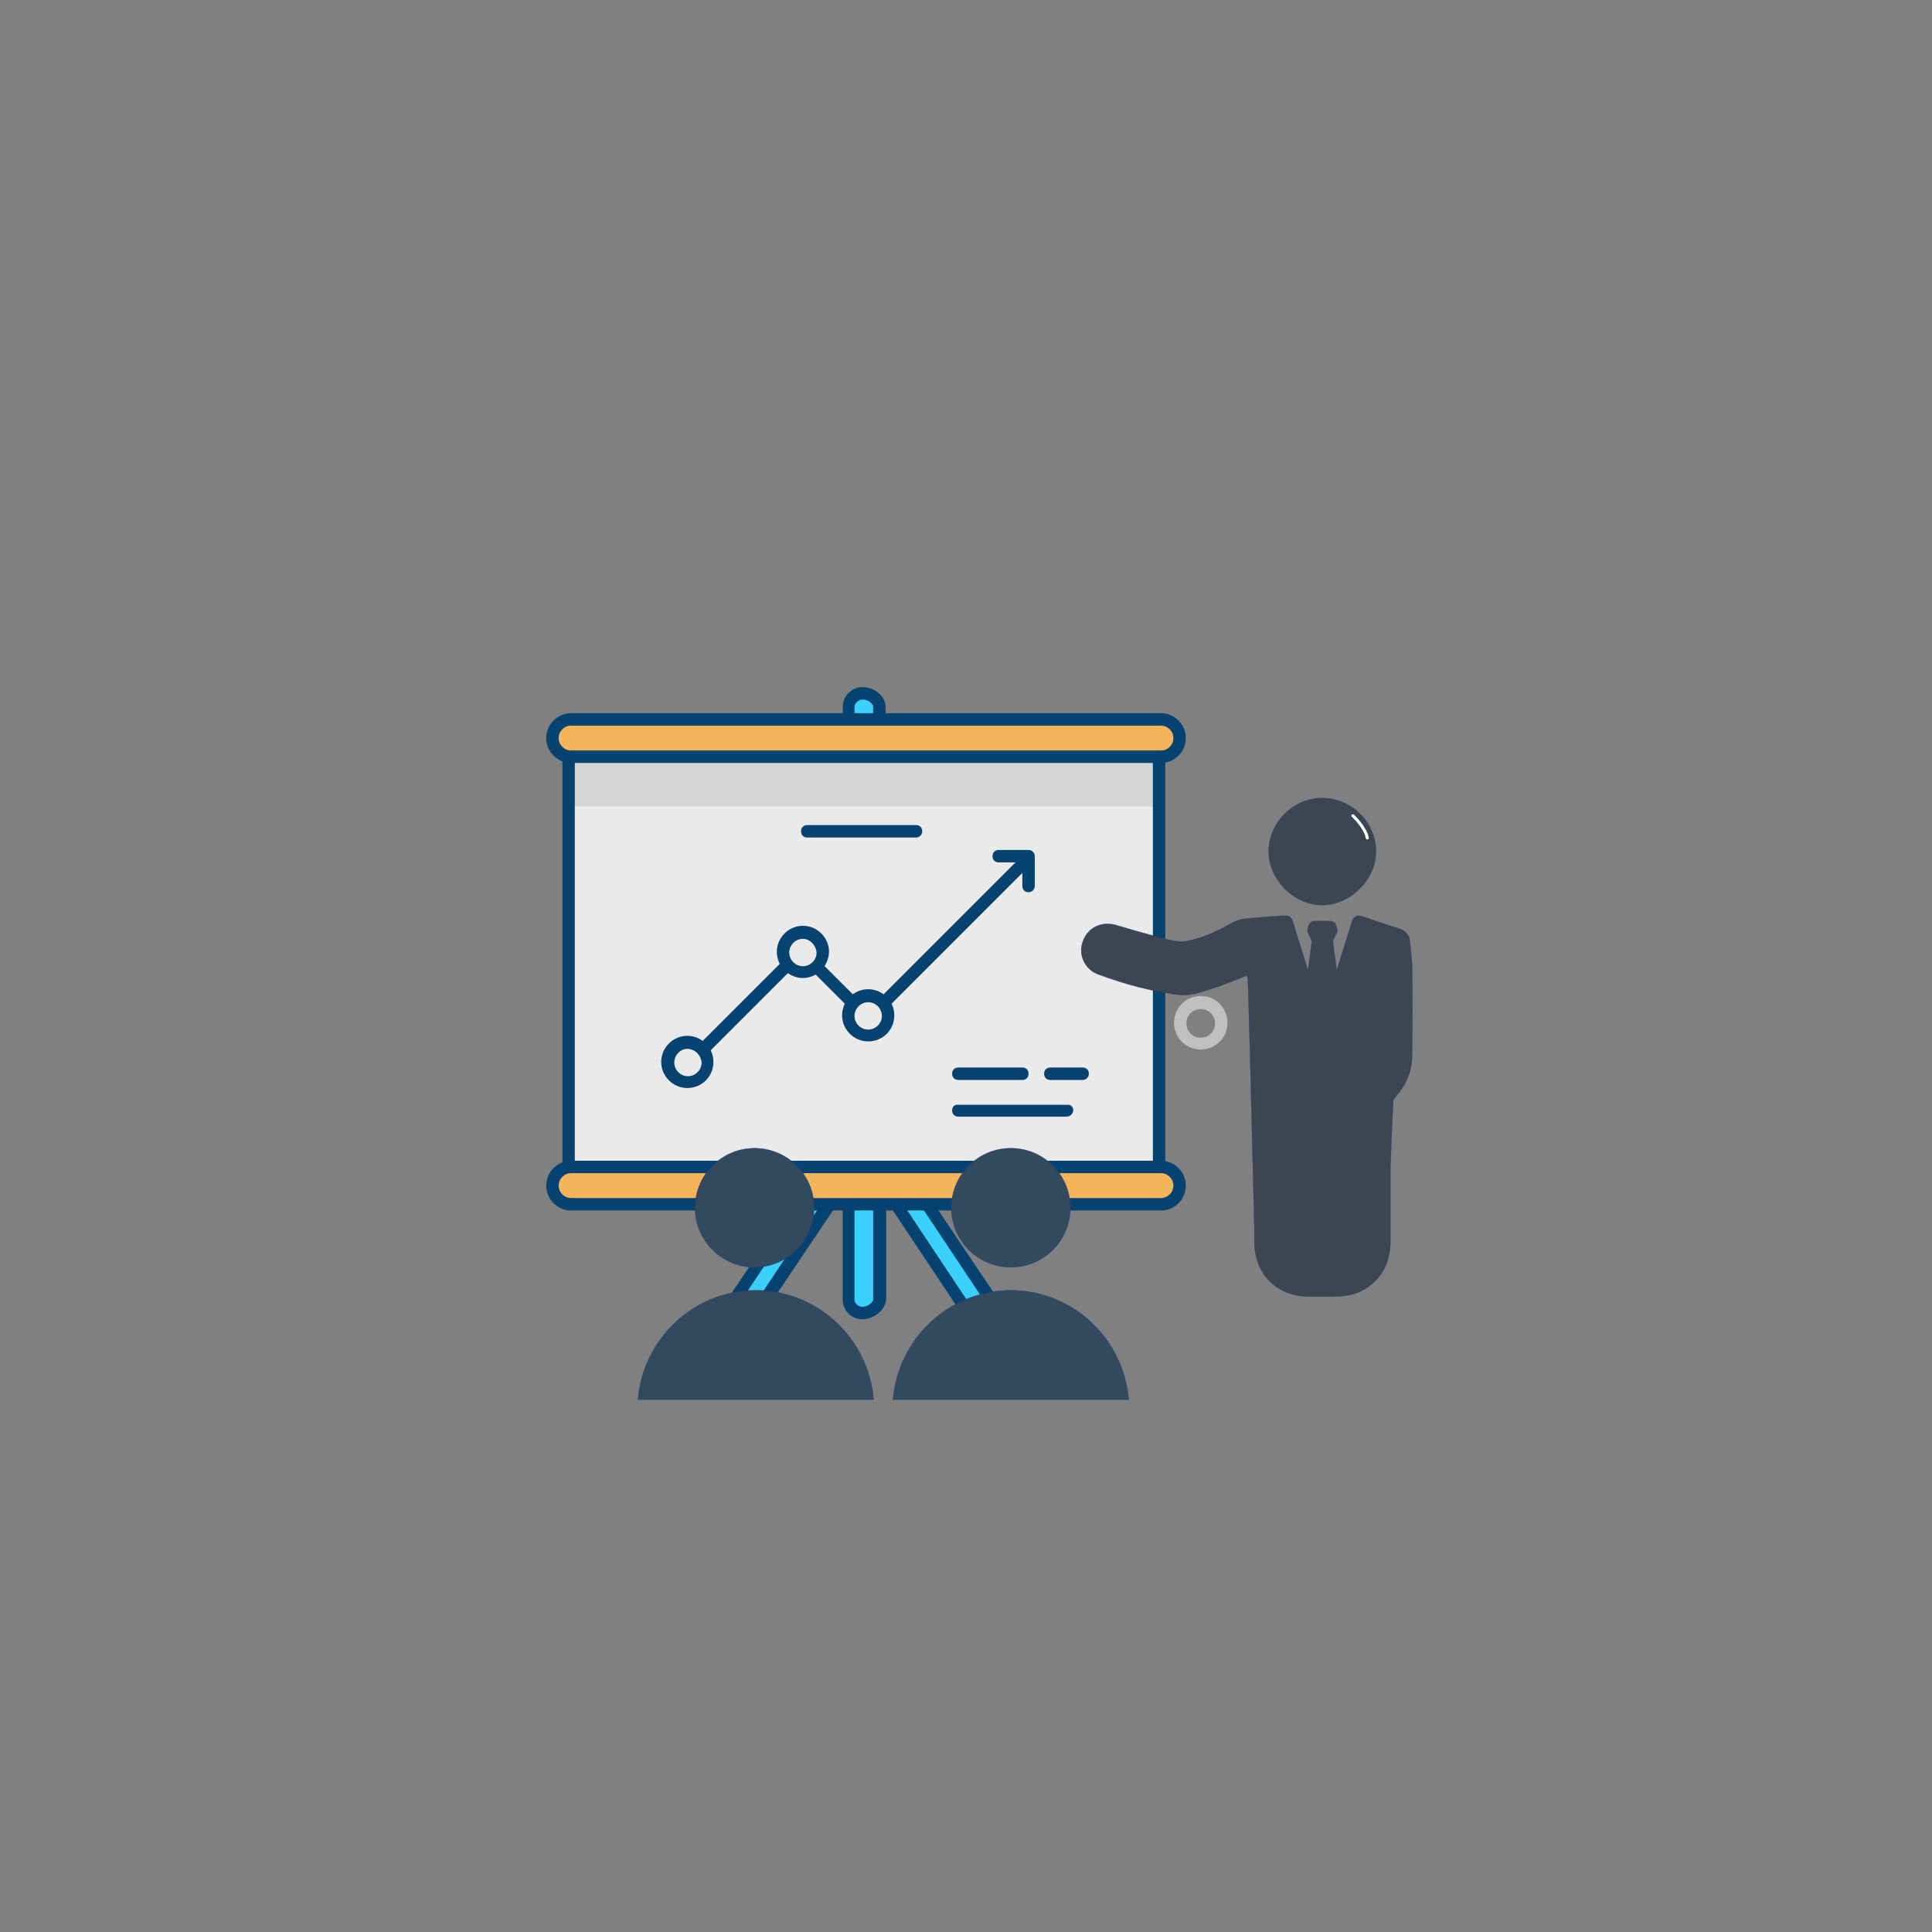 <?xml version="1.0" encoding="UTF-8" standalone="no"?>
<!-- Created with Inkscape (http://www.inkscape.org/) -->

<svg
   xmlns:dc="http://purl.org/dc/elements/1.1/"
   xmlns:cc="http://creativecommons.org/ns#"
   xmlns:rdf="http://www.w3.org/1999/02/22-rdf-syntax-ns#"
   xmlns:svg="http://www.w3.org/2000/svg"
   xmlns="http://www.w3.org/2000/svg"
   xmlns:sodipodi="http://sodipodi.sourceforge.net/DTD/sodipodi-0.dtd"
   xmlns:inkscape="http://www.inkscape.org/namespaces/inkscape"
   width="10mm"
   height="10mm"
   viewBox="0 0 35.433 35.433"
   id="svg6558"
   version="1.1"
   inkscape:version="0.91 r13725"
   sodipodi:docname="Training.svg">
  <rect x="0" y="0" width="35.433" height="35.433" fill="#808080" stroke="none"/>
  <defs
     id="defs6560" />
  <sodipodi:namedview
     id="base"
     pagecolor="#ffffff"
     bordercolor="#666666"
     borderopacity="1.0"
     inkscape:pageopacity="0.0"
     inkscape:pageshadow="2"
     inkscape:zoom="5.6"
     inkscape:cx="17.844033"
     inkscape:cy="28.832559"
     inkscape:document-units="px"
     inkscape:current-layer="layer1"
     showgrid="false"
     inkscape:window-width="727"
     inkscape:window-height="662"
     inkscape:window-x="2"
     inkscape:window-y="0"
     inkscape:window-maximized="0" />
  <g
     inkscape:label="Layer 1"
     inkscape:groupmode="layer"
     id="layer1"
     transform="translate(0,-1016.929)">
    <g
       id="g6258"
       transform="translate(-104.144,953.301)">
      <g
         id="g4821"
         transform="matrix(0.114,0,0,0.114,108.243,8.586)">
        <g
           style="fill-rule:evenodd;stroke:#242c88;stroke-width:0.022;stroke-miterlimit:4;stroke-dasharray:none;stroke-opacity:1"
           id="g9296"
           transform="translate(-396.869,318.056)">
          <path
             id="path9233"
             d="m 499.486,276.308 c -1.2,0 -2.2,1 -2.2,2.2 l 0,95.3 c 0,1.2 1,2.2 2.2,2.2 1.2,0 2.2,-1 2.2,-2.2 l 0,-95.3 c 0.1,-1.2 -0.9,-2.2 -2.2,-2.2 z m -7.5,77.9 -12.1,18.1 c -0.8,0.8 -0.8,2.2 0,3 0.8,0.8 2.2,0.8 3,0 l 12.1,-18.1 c 0.8,-0.8 0.8,-2.2 0,-3 -0.8,-0.8 -2.2,-0.8 -3,0 z m 27.2,18.1 -12.1,-18.1 c -0.8,-0.8 -2.2,-0.8 -3,0 -0.8,0.8 -0.8,2.2 0,3 l 12.1,18.1 c 0.8,0.8 2.2,0.8 3,0 0.8,-0.8 0.8,-2.2 0,-3 z"
             class="st1"
             inkscape:connector-curvature="0"
             style="fill:#3ad0f9;stroke-width:0;stroke-miterlimit:4;stroke-dasharray:none" />
          <path
             id="path9235"
             d="m 499.686,377.008 c -1.8,0 -3.2,-1.4 -3.2,-3.2 l 0,-16.6 c -0.1,0.2 -0.3,0.5 -0.5,0.7 l -12.1,18 c 0,0.1 -0.1,0.1 -0.1,0.2 -0.6,0.6 -1.4,0.9 -2.2,0.9 l 0,0 c -0.8,0 -1.6,-0.3 -2.2,-0.9 -0.6,-0.6 -0.9,-1.4 -0.9,-2.2 0,-0.8 0.3,-1.6 0.8,-2.1 l 12.1,-18 c 0,-0.1 0.1,-0.1 0.1,-0.2 1.2,-1.2 3.3,-1.2 4.4,0 0.2,0.2 0.4,0.5 0.6,0.8 l 0,-75.9 c 0,-1.8 1.5,-3.2 3.2,-3.2 1.8,0 3.7,1.4 3.7,3.2 l 0,75.1 c 0,0 0,0 0.1,-0.1 1.2,-1.2 3.3,-1.2 4.4,0 0,0 0.1,0.1 0.1,0.2 l 12.1,18 c 1.1,1.2 1.1,3.2 -0.1,4.4 -1.2,1.2 -3.3,1.2 -4.4,0 0,0 -0.1,-0.1 -0.1,-0.2 l -12,-18 0,15.8 c -0.1,1.9 -2.1,3.3 -3.8,3.3 z m 0,-99.7 c -0.7,0 -1.3,0.6 -1.3,1.2 l 0,95.3 c 0,0.7 0.6,1.2 1.3,1.2 0.8,0 1.7,-0.7 1.7,-1.2 l 0,-95.3 c 0,-0.6 -0.9,-1.2 -1.7,-1.2 z m 17.3,97.4 c 0.4,0.4 1.1,0.4 1.6,-0.1 0.4,-0.4 0.4,-1.2 0,-1.6 0,0 -0.1,-0.1 -0.1,-0.1 l -12,-18 c -0.4,-0.4 -1.1,-0.4 -1.5,0.1 -0.2,0.2 -0.3,0.5 -0.3,0.8 0,0.3 0.1,0.6 0.3,0.8 0,0 0.1,0.1 0.1,0.2 l 11.9,17.9 z m -24.1,-19.8 -12,18 c 0,0.1 -0.1,0.1 -0.1,0.1 -0.2,0.2 -0.3,0.5 -0.3,0.8 0,0.3 0.1,0.6 0.3,0.8 0.2,0.2 0.5,0.3 0.8,0.3 l 0,0 c 0.3,0 0.5,-0.1 0.7,-0.3 l 12,-18 c 0,-0.1 0.1,-0.1 0.1,-0.2 0.2,-0.2 0.3,-0.5 0.3,-0.8 0,-0.3 -0.1,-0.6 -0.3,-0.8 -0.4,-0.3 -1.1,-0.3 -1.5,0.1 z"
             class="st2"
             inkscape:connector-curvature="0"
             style="fill:#074370;stroke-width:0;stroke-miterlimit:4;stroke-dasharray:none" />
          <path
             id="path9237"
             d="m 547.386,286.708 0,65.5 -94.9,0 0,-65.5 94.9,0 z"
             class="st3"
             inkscape:connector-curvature="0"
             style="fill:#eaeaea;stroke-width:0;stroke-miterlimit:4;stroke-dasharray:none" />
          <path
             id="path9239"
             d="m 547.786,286.508 0,8 -95,0 0,-8 95,0 z"
             class="st4"
             inkscape:connector-curvature="0"
             style="fill:#d4d6d6;stroke-width:0;stroke-miterlimit:4;stroke-dasharray:none" />
          <path
             id="path9241"
             d="m 547.786,352.108 -95,0 c -1.6,0 -3,1.3 -3,3 0,1.6 1.3,3 3,3 l 94.9,0 c 1.6,0 3,-1.3 3,-3 0,-1.6 -1.3,-3 -2.9,-3 z m -95,-65.4 94.9,0 c 1.6,0 3,-1.3 3,-3 0,-1.6 -1.3,-3 -3,-3 l -94.9,0 c -1.6,0 -3,1.3 -3,3 0,1.6 1.4,3 3,3 z"
             class="st5"
             inkscape:connector-curvature="0"
             style="fill:#f4b459;stroke-width:0;stroke-miterlimit:4;stroke-dasharray:none" />
          <path
             id="path9243"
             d="m 547.786,287.508 -95,0 c -2.2,0 -4,-1.8 -4,-4 0,-2.2 1.8,-4 4,-4 l 94.9,0 c 2.2,0 4,1.8 4,4 0,2.2 -1.8,4 -3.9,4 z m -95,-6 c -1.1,0 -2,0.9 -2,2 0,1.1 0.9,2 2,2 l 94.9,0 c 1.1,0 2,-0.9 2,-2 0,-1.1 -0.9,-2 -2,-2 l -94.9,0 z"
             class="st2"
             inkscape:connector-curvature="0"
             style="fill:#074370;stroke-width:0;stroke-miterlimit:4;stroke-dasharray:none" />
          <path
             id="path9245"
             d="m 452.386,353.108 c -0.6,0 -1,-0.4 -1,-1 l 0,-65.4 c 0,-0.6 0.4,-1 1,-1 0.6,0 1,0.4 1,1 l 0,65.5 c 0,0.5 -0.4,0.9 -1,0.9 z"
             class="st2"
             inkscape:connector-curvature="0"
             style="fill:#074370;stroke-width:0;stroke-miterlimit:4;stroke-dasharray:none" />
          <path
             id="path9247"
             d="m 547.386,353.108 c -0.6,0 -1,-0.4 -1,-1 l 0,-65.4 c 0,-0.6 0.4,-1 1,-1 0.6,0 1,0.4 1,1 l 0,65.5 c 0,0.5 -0.4,0.9 -1,0.9 z"
             class="st2"
             inkscape:connector-curvature="0"
             style="fill:#074370;stroke-width:0;stroke-miterlimit:4;stroke-dasharray:none" />
          <path
             id="path9253"
             d="m 471.886,336.708 c -0.3,0 -0.5,-0.1 -0.7,-0.3 -0.4,-0.4 -0.4,-1 0,-1.4 l 17.9,-17.9 c 0.4,-0.4 1,-0.4 1.4,0 l 10.1,10.1 24.1,-24.1 c 0.4,-0.4 1,-0.4 1.4,0 0.4,0.4 0.4,1 0,1.4 l -24.8,24.8 c -0.4,0.4 -1,0.4 -1.4,0 l -10.1,-10.1 -17.2,17.2 c -0.2,0.2 -0.4,0.3 -0.7,0.3 z"
             class="st2"
             inkscape:connector-curvature="0"
             style="fill:#074370;stroke-width:0;stroke-miterlimit:4;stroke-dasharray:none" />
          <path
             id="path9255"
             d="m 526.386,308.308 0,0 c -0.6,0 -1,-0.4 -1,-1 l 0,-3.8 -3.8,0 c -0.6,0 -1,-0.4 -1,-1 0,-0.6 0.4,-1 1,-1 l 4.8,0 c 0.3,0 0.5,0.1 0.7,0.3 0.2,0.2 0.3,0.4 0.3,0.7 l 0,4.8 c 0,0.5 -0.4,1 -1,1 z"
             class="st2"
             inkscape:connector-curvature="0"
             style="fill:#074370;stroke-width:0;stroke-miterlimit:4;stroke-dasharray:none" />
          <circle
             id="circle9257"
             r="3.2"
             cy="318.008"
             cx="490.086"
             class="st3"
             style="fill:#eaeaea;stroke-width:0;stroke-miterlimit:4;stroke-dasharray:none" />
          <path
             id="path9259"
             d="m 490.086,322.108 c -2.3,0 -4.2,-1.9 -4.2,-4.2 0,-2.3 1.9,-4.2 4.2,-4.2 2.3,0 4.2,1.9 4.2,4.2 -0.1,2.4 -2,4.2 -4.2,4.2 z m 0,-6.3 c -1.2,0 -2.2,1 -2.2,2.2 0,1.2 1,2.2 2.2,2.2 1.2,0 2.2,-1 2.2,-2.2 -0.1,-1.2 -1.1,-2.2 -2.2,-2.2 z"
             class="st2"
             inkscape:connector-curvature="0"
             style="fill:#074370;stroke-width:0;stroke-miterlimit:4;stroke-dasharray:none" />
          <circle
             id="circle9261"
             r="3.2"
             cy="335.708"
             cx="471.486"
             class="st3"
             style="fill:#eaeaea;stroke-width:0;stroke-miterlimit:4;stroke-dasharray:none" />
          <path
             id="path9263"
             d="m 471.486,339.808 c -2.3,0 -4.2,-1.9 -4.2,-4.2 0,-2.3 1.9,-4.2 4.2,-4.2 2.3,0 4.2,1.9 4.2,4.2 0,2.4 -1.9,4.2 -4.2,4.2 z m 0,-6.3 c -1.1,0 -2.1,1 -2.1,2.2 0,1.2 1,2.2 2.2,2.2 1.2,0 2.2,-1 2.2,-2.2 -0.1,-1.2 -1.1,-2.2 -2.3,-2.2 z"
             class="st2"
             inkscape:connector-curvature="0"
             style="fill:#074370;stroke-width:0;stroke-miterlimit:4;stroke-dasharray:none" />
          <circle
             id="circle9265"
             r="3.2"
             cy="328.208"
             cx="500.586"
             class="st3"
             style="fill:#eaeaea;stroke-width:0;stroke-miterlimit:4;stroke-dasharray:none" />
          <path
             id="path9267"
             d="m 500.586,332.308 c -2.3,0 -4.2,-1.9 -4.2,-4.2 0,-2.3 1.9,-4.2 4.2,-4.2 2.3,0 4.2,1.9 4.2,4.2 0,2.4 -1.9,4.2 -4.2,4.2 z m 0,-6.3 c -1.2,0 -2.2,1 -2.2,2.2 0,1.2 1,2.2 2.2,2.2 1.2,0 2.2,-1 2.2,-2.2 0,-1.2 -1,-2.2 -2.2,-2.2 z"
             class="st2"
             inkscape:connector-curvature="0"
             style="fill:#074370;stroke-width:0;stroke-miterlimit:4;stroke-dasharray:none" />
          <path
             id="path9269"
             d="m 525.386,338.508 -10.3,0 c -0.6,0 -1,-0.4 -1,-1 0,-0.6 0.4,-1 1,-1 l 10.3,0 c 0.6,0 1,0.4 1,1 0,0.6 -0.4,1 -1,1 z"
             class="st2"
             inkscape:connector-curvature="0"
             style="fill:#074370;stroke-width:0;stroke-miterlimit:4;stroke-dasharray:none" />
          <path
             id="path9271"
             d="m 535.086,338.508 -5.2,0 c -0.6,0 -1,-0.4 -1,-1 0,-0.6 0.4,-1 1,-1 l 5.2,0 c 0.6,0 1,0.4 1,1 0,0.6 -0.5,1 -1,1 z"
             class="st2"
             inkscape:connector-curvature="0"
             style="fill:#074370;stroke-width:0;stroke-miterlimit:4;stroke-dasharray:none" />
          <path
             id="path9273"
             d="m 532.486,344.408 -17.4,0 c -0.6,0 -1,-0.4 -1,-1 0,-0.6 0.4,-1 1,-0.9 l 17.5,0 c 0.6,-0.1 1,0.4 1,0.9 -0.1,0.6 -0.5,1 -1.1,1 z"
             class="st2"
             inkscape:connector-curvature="0"
             style="fill:#074370;stroke-width:0;stroke-miterlimit:4;stroke-dasharray:none" />
          <path
             id="path9275"
             d="m 508.286,299.508 -17.5,0 c -0.6,0 -1,-0.4 -1,-1 0,-0.6 0.4,-1 1,-1 l 17.5,0 c 0.6,0 1,0.4 1,1 0,0.6 -0.5,1 -1,1 z"
             class="st2"
             inkscape:connector-curvature="0"
             style="fill:#074370;stroke-width:0;stroke-miterlimit:4;stroke-dasharray:none" />
          <path
             id="path9279"
             d="m 554.086,333.608 c -2.4,0 -4.3,-1.9 -4.3,-4.3 0,-2.4 1.9,-4.3 4.3,-4.3 2.4,0 4.3,1.9 4.3,4.3 0,2.4 -1.9,4.3 -4.3,4.3 z m 0,-6.5 c -1.3,0 -2.3,1 -2.3,2.3 0,1.3 1,2.3 2.3,2.3 1.3,0 2.3,-1 2.3,-2.3 0,-1.3 -1,-2.3 -2.3,-2.3 z"
             class="st6"
             inkscape:connector-curvature="0"
             style="opacity:0.5;fill:#ffffff;stroke-width:0;stroke-miterlimit:4;stroke-dasharray:none" />
          <path
             id="path9287"
             d="m 547.786,359.508 -95,0 c -2.2,0 -4,-1.8 -4,-4 0,-2.2 1.8,-4 4,-4 l 94.9,0 c 2.2,0 4,1.8 4,4 0,2.2 -1.8,4 -3.9,4 z m -95,-6 c -1.1,0 -2,0.9 -2,2 0,1.1 0.9,2 2,2 l 94.9,0 c 1.1,0 2,-0.9 2,-2 0,-1.1 -0.9,-2 -2,-2 l -94.9,0 z"
             class="st2"
             inkscape:connector-curvature="0"
             style="fill:#074370;stroke-width:0;stroke-miterlimit:4;stroke-dasharray:none" />
        </g>
        <g
           style="fill-rule:evenodd;stroke:#242c88;stroke-width:0.022;stroke-miterlimit:4;stroke-dasharray:none;stroke-opacity:1"
           id="g9174"
           transform="matrix(2.45,0,0,2.45,35.189,549.745)">
          <g
             id="g9373"
             transform="translate(2.04,11.951)">
            <path
               style="fill:#3b4652;fill-rule:evenodd;stroke:#242c88;stroke-width:0.014;stroke-miterlimit:4;stroke-dasharray:none;stroke-opacity:1"
               inkscape:connector-curvature="0"
               d="m 39.959,22.778 c 0.193,-0.838 0.853,-1.38 1.68,-1.38 0.195,0 0.394,0.03 0.594,0.089 1.31,0.389 2.388,0.689 3.392,0.944 0.481,0.123 0.852,0.156 1.153,0.106 1.132,-0.189 2.133,-0.693 2.963,-1.161 0.209,-0.118 0.535,-0.268 0.898,-0.31 0.475,-0.055 0.959,-0.09 1.426,-0.124 0.316,-0.023 0.641,-0.047 0.961,-0.076 0.093,-0.009 0.179,-0.006 0.258,0.005 0.08,-0.014 0.132,-0.014 0.174,-0.003 0.143,0.039 0.25,0.137 0.318,0.289 0.013,0.029 0.025,0.059 0.034,0.088 0.014,0.04 0.127,0.403 0.342,1.095 0.209,0.673 0.474,1.523 0.658,2.106 l 0.056,-0.419 c 0.028,-0.211 0.056,-0.419 0.081,-0.613 0.02,-0.149 0.038,-0.288 0.054,-0.411 l 0.003,-0.025 c 6.13e-4,-0.023 0.004,-0.044 0.007,-0.063 l 0.026,-0.209 c 0.011,-0.084 0.018,-0.147 0.022,-0.18 -0.032,-0.075 -0.063,-0.146 -0.096,-0.219 l -0.012,-0.029 c -0.018,-0.044 -0.04,-0.091 -0.059,-0.132 l -0.037,-0.059 -0.001,-0.008 c -0.039,-0.074 -0.084,-0.165 -0.084,-0.283 0,-0.046 0.086,-0.318 0.142,-0.413 l -0.002,-10e-4 c 0.075,-0.111 0.173,-0.137 0.206,-0.145 l 0.036,-0.009 0.039,0 c 0.035,-0.011 0.063,-0.011 0.075,-0.011 0.076,-0.003 0.249,-0.003 0.488,-0.003 0.239,0 0.411,0 0.479,0.003 0.018,0 0.048,0 0.083,0.011 l 0.053,0.003 0.022,0.006 c 0.031,0.008 0.123,0.031 0.197,0.132 0.016,0.019 0.031,0.048 0.08,0.184 0.059,0.163 0.069,0.204 0.069,0.242 0,0.117 -0.045,0.208 -0.084,0.283 l -0.039,0.068 c -0.019,0.041 -0.041,0.089 -0.059,0.132 l -0.012,0.029 c -0.033,0.073 -0.064,0.144 -0.096,0.219 0.004,0.036 0.012,0.098 0.022,0.18 l 0.026,0.211 c 0.004,0.019 0.007,0.041 0.007,0.063 0.037,0.287 0.087,0.665 0.138,1.049 l 0.056,0.419 c 0.184,-0.583 0.448,-1.433 0.658,-2.106 0.215,-0.692 0.328,-1.055 0.342,-1.094 0.039,-0.115 0.087,-0.199 0.151,-0.263 0.058,-0.057 0.126,-0.097 0.203,-0.117 0.021,-0.006 0.044,-0.009 0.07,-0.009 0.11,0 0.313,0.056 0.68,0.186 0.084,0.03 0.165,0.06 0.235,0.086 0.076,0.028 0.139,0.051 0.181,0.065 0.509,0.173 1.008,0.341 1.507,0.495 0.016,0.005 0.031,0.011 0.047,0.014 l 0.02,0.006 c 0.598,0.184 0.704,0.621 0.713,0.866 0.003,0.091 0.031,0.348 0.059,0.597 0.036,0.329 0.074,0.669 0.078,0.821 0.041,1.854 0.042,3.877 0.001,6.185 -0.009,0.45 -0.101,0.889 -0.275,1.304 -0.174,0.428 -0.441,0.854 -0.796,1.268 -0.01,0.011 -0.019,0.022 -0.033,0.042 -0.051,0.064 -0.094,0.132 -0.132,0.2 -0.009,0.167 -0.016,0.334 -0.022,0.503 l -0.007,0.169 c -0.046,1 -0.098,2.177 -0.136,3.323 -0.003,0.088 -0.009,0.179 -0.02,0.271 0,0.536 6.13e-4,1.073 6.13e-4,1.608 6.12e-4,0.723 0.001,2.688 6.12e-4,3.411 -0.002,1.15 -0.446,2.146 -1.25,2.805 -0.629,0.515 -1.435,0.787 -2.332,0.787 l -0.011,0 c -0.144,0 -0.289,6.1e-4 -0.435,0.002 -0.146,6.1e-4 -0.293,0.002 -0.439,0.002 -0.146,0 -0.293,-6.1e-4 -0.439,-0.002 -0.145,-6.1e-4 -0.289,0.003 -0.444,-0.002 -1.868,0 -3.256,-1.158 -3.535,-2.948 -0.033,-0.208 -0.049,-0.425 -0.049,-0.644 l 0,-1.014 -0.263,-10.527 c -0.017,-0.601 -0.033,-1.203 -0.05,-1.804 -0.034,-1.251 -0.069,-2.544 -0.109,-3.816 -0.004,-0.109 -0.031,-0.221 -0.059,-0.329 -0.223,0.086 -0.441,0.173 -0.657,0.258 l -0.078,0.031 c -0.621,0.245 -1.139,0.446 -1.688,0.615 l -0.172,0.054 c -0.519,0.163 -1.057,0.331 -1.585,0.331 -0.091,0 -0.181,-0.005 -0.267,-0.016 -1.707,-0.208 -3.46,-0.653 -5.359,-1.36 -0.766,-0.285 -1.224,-1.131 -1.041,-1.925 z"
               id="path9338" />
            <path
               style="fill:#3b4652;fill-rule:evenodd;stroke:#242c88;stroke-width:0.014;stroke-miterlimit:4;stroke-dasharray:none;stroke-opacity:1"
               inkscape:connector-curvature="0"
               d="m 55.784,20.167 c -1.847,0.033 -3.537,-1.63 -3.556,-3.497 -0.019,-1.895 1.585,-3.52 3.484,-3.533 1.915,-0.014 3.532,1.556 3.564,3.461 0.032,1.841 -1.626,3.537 -3.492,3.569 z"
               id="path9340" />
            <path
               sodipodi:nodetypes="cc"
               id="path5448-782-1"
               d="M 58.703,15.757 C 58.572,15.05 57.756,14.299 57.756,14.299"
               class="st57"
               inkscape:connector-curvature="0"
               style="fill:none;stroke:#ffffff;stroke-width:0.195;stroke-linecap:round;stroke-linejoin:round;stroke-miterlimit:10;stroke-dasharray:none" />
          </g>
        </g>
        <g
           transform="matrix(1.954,0,0,1.954,65.507,581.962)"
           style="fill:#324a5e;fill-opacity:1;fill-rule:evenodd;stroke:#242c88;stroke-width:0.022;stroke-miterlimit:4;stroke-dasharray:none;stroke-opacity:1"
           id="g9498">
          <g
             id="g9500"
             style="fill:#324a5e;fill-opacity:1">
            <circle
               id="ellipse9502"
               cy="48.7"
               cx="10.2"
               r="4.9"
               style="fill:#324a5e;fill-opacity:1" />
            <path
               id="path9504"
               d="m 20,64.5 c -0.4,-5 -4.6,-9 -9.7,-9 -5.1,0 -9.3,4 -9.7,9 l 19.4,0 z"
               inkscape:connector-curvature="0"
               style="fill:#324a5e;fill-opacity:1" />
          </g>
          <g
             id="g9506"
             style="fill:#324a5e;fill-opacity:1">
            <circle
               id="ellipse9508"
               cy="48.7"
               cx="31.3"
               r="4.9"
               style="fill:#324a5e;fill-opacity:1" />
            <path
               id="path9510"
               d="m 41,64.5 c -0.4,-5 -4.6,-9 -9.7,-9 -5.1,0 -9.3,4 -9.7,9 l 19.4,0 z"
               inkscape:connector-curvature="0"
               style="fill:#324a5e;fill-opacity:1" />
          </g>
        </g>
      </g>
    </g>
  </g>
</svg>
